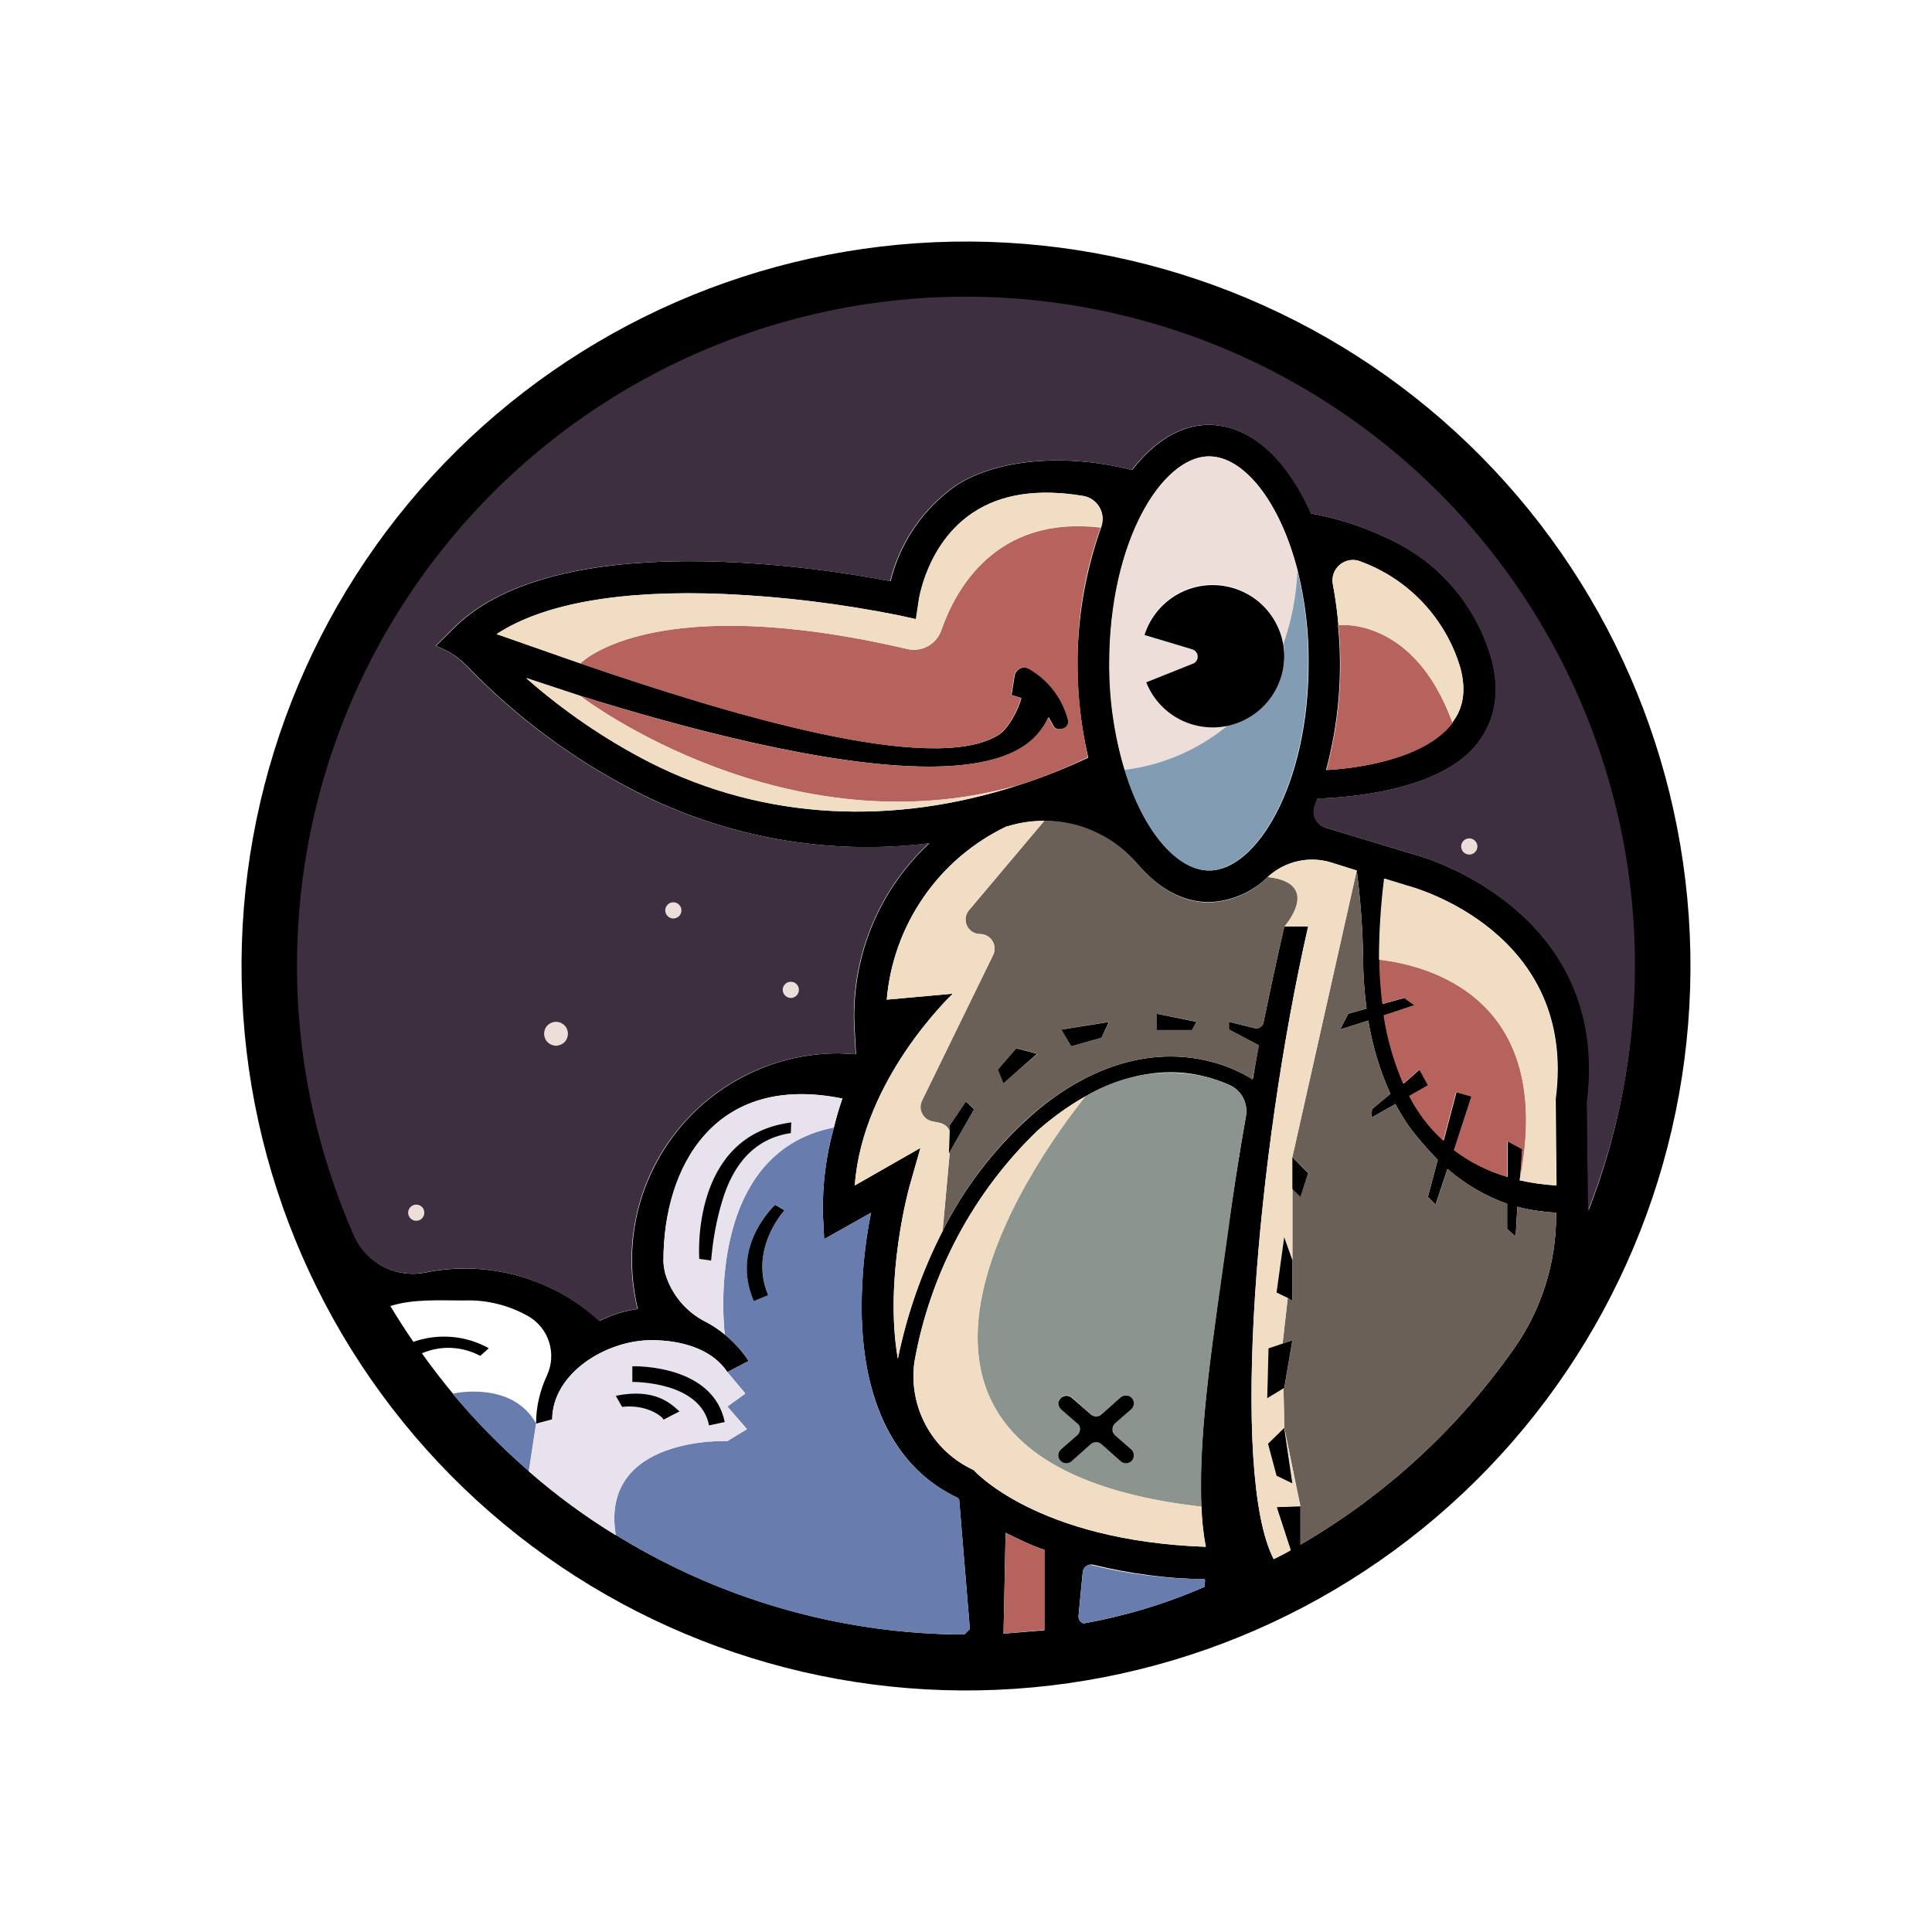 <svg width="24" height="24" viewBox="0 0 24 24" fill="none" xmlns="http://www.w3.org/2000/svg">
<rect x="0" y="0" width="24" height="24" fill="#808080" stroke="none"/>
<g clip-path="url(#clip0_328_36855)">
<path d="M24 0H0V24H24V0Z" fill="white"/>
<path d="M20.998 11.831C20.953 9.444 19.962 7.173 18.243 5.517C16.524 3.862 14.217 2.957 11.831 3.002C9.444 3.047 7.173 4.038 5.517 5.757C3.862 7.476 2.957 9.783 3.002 12.169C3.047 14.556 4.038 16.827 5.757 18.483C7.476 20.138 9.783 21.043 12.169 20.998C14.556 20.953 16.827 19.962 18.483 18.243C20.138 16.524 21.043 14.217 20.998 11.831ZM11.979 20.305C10.659 20.3 9.359 19.98 8.188 19.372C7.016 18.765 6.006 17.887 5.241 16.811C5.356 16.762 5.481 16.738 5.607 16.744C5.732 16.75 5.855 16.784 5.966 16.843L6.072 16.748C5.93 16.669 5.773 16.621 5.612 16.608C5.45 16.594 5.288 16.615 5.135 16.669C5.035 16.523 4.94 16.375 4.849 16.224C5.135 16.134 5.458 16.155 5.77 16.155C6.045 16.145 6.32 16.213 6.564 16.351C6.686 16.422 6.778 16.536 6.821 16.671C6.864 16.806 6.855 16.953 6.797 17.081C6.707 17.272 6.659 17.479 6.659 17.685L6.86 17.632C6.86 17.066 7.522 16.648 8.094 16.648C8.448 16.648 8.84 16.748 9.036 17.044L9.3 16.907C9.166 16.702 8.982 16.534 8.766 16.42C8.645 16.359 8.539 16.274 8.452 16.17C8.366 16.066 8.301 15.946 8.263 15.816C8.249 15.765 8.242 15.711 8.242 15.658C8.242 14.493 8.877 13.323 10.465 13.646C10.428 13.752 10.391 13.874 10.359 14.006C10.262 14.354 10.215 14.714 10.222 15.075L10.238 15.393L10.82 15.065C10.74 15.462 10.703 15.859 10.703 16.266C10.714 17.431 11.127 18.241 11.894 18.606L11.915 18.627L12.048 20.236L11.979 20.305ZM12.974 20.252L12.466 20.294L12.492 19.04C12.651 19.119 12.81 19.199 12.974 19.252V20.247V20.252ZM14.964 19.712C14.483 19.922 13.978 20.075 13.461 20.167C13.442 20.162 13.425 20.149 13.414 20.133C13.402 20.117 13.397 20.097 13.397 20.077L13.45 19.527C13.452 19.512 13.457 19.498 13.465 19.486C13.472 19.473 13.482 19.463 13.494 19.454C13.506 19.446 13.52 19.44 13.534 19.437C13.548 19.434 13.563 19.434 13.577 19.437C14.033 19.548 14.498 19.612 14.964 19.617C14.98 19.643 14.954 19.691 14.964 19.712ZM15.478 13.863C15.393 14.34 15.314 14.853 15.239 15.377C15.096 16.452 14.879 17.759 14.922 18.717C14.932 18.886 14.948 19.051 14.975 19.215C12.868 19.14 12.095 18.262 12.095 18.262L12.085 18.257C11.836 18.14 11.632 17.948 11.502 17.706C11.371 17.465 11.321 17.189 11.359 16.917C11.553 15.824 12.086 14.82 12.884 14.049C13.064 13.89 13.265 13.742 13.482 13.62C13.985 13.339 14.498 13.249 14.98 13.376C15.086 13.403 15.187 13.44 15.282 13.482C15.351 13.516 15.409 13.571 15.444 13.64C15.479 13.709 15.491 13.787 15.478 13.863ZM19.331 15.096C19.331 15.689 19.151 16.266 18.807 16.753C18.11 17.748 17.205 18.578 16.155 19.188V18.712L15.859 18.722L16.033 19.257C15.965 19.299 15.896 19.331 15.822 19.368C15.277 18.309 15.605 14.34 16.25 11.508H15.954C15.954 11.513 15.843 11.984 15.695 12.704C15.69 12.727 15.676 12.747 15.656 12.76C15.636 12.773 15.612 12.777 15.589 12.773L15.266 12.693V12.789L15.636 12.985L15.562 13.408C15.398 13.308 15.22 13.233 15.033 13.186C14.287 12.995 13.477 13.249 12.757 13.906C12.327 14.301 11.972 14.771 11.709 15.292C11.452 15.794 11.265 16.328 11.153 16.88C10.979 15.875 11.296 14.742 11.301 14.726L11.434 14.26L10.618 14.726C10.714 13.403 11.825 12.355 11.836 12.344L11.015 12.418C11.054 11.96 11.213 11.52 11.475 11.142C11.736 10.764 12.093 10.461 12.508 10.264H12.519C12.803 10.179 13.106 10.178 13.392 10.261C13.677 10.343 13.932 10.506 14.128 10.73C14.382 11.031 14.689 11.206 15.017 11.206C15.291 11.198 15.552 11.086 15.748 10.894C15.852 10.798 15.98 10.731 16.118 10.699C16.256 10.667 16.4 10.673 16.536 10.714L16.854 10.814C16.901 11.18 16.928 11.545 16.933 11.91C16.933 12.116 16.949 12.323 16.976 12.529L16.748 12.593L16.648 12.789L16.997 12.678C17.05 12.995 17.14 13.297 17.272 13.588L17.044 13.778L17.034 13.884L17.335 13.715C17.404 13.847 17.484 13.975 17.579 14.091C17.669 14.202 17.759 14.303 17.86 14.408L17.738 14.869L17.833 14.964L17.981 14.52C18.198 14.71 18.452 14.858 18.722 14.954V15.266L18.828 15.361L18.849 14.991C19.008 15.033 19.167 15.054 19.331 15.065V15.096ZM13.27 8.941C13.236 8.809 13.175 8.685 13.093 8.577C13.01 8.469 12.907 8.378 12.789 8.311C12.771 8.3 12.751 8.294 12.731 8.292C12.71 8.291 12.69 8.296 12.671 8.305C12.653 8.314 12.637 8.327 12.625 8.344C12.613 8.361 12.606 8.38 12.603 8.401L12.566 8.634L12.688 8.671C12.651 8.824 12.519 9.062 12.402 9.131C11.587 9.639 9.031 8.866 7.215 8.242L6.172 7.877C6.754 7.495 7.718 7.326 8.999 7.379C9.729 7.411 10.454 7.501 11.169 7.644L11.381 7.691L11.412 7.48C11.412 7.469 11.508 6.754 12.09 6.368C12.439 6.135 12.9 6.066 13.466 6.162C13.508 6.17 13.547 6.188 13.581 6.213C13.615 6.238 13.643 6.271 13.663 6.308C13.683 6.346 13.695 6.387 13.698 6.429C13.7 6.471 13.693 6.514 13.678 6.553C13.352 7.471 13.297 8.463 13.519 9.412C13.239 9.544 12.947 9.66 12.646 9.756C11.116 10.253 9.512 10.2 8.072 9.47C7.519 9.186 7.004 8.834 6.537 8.422L7.21 8.644C8.485 9.041 10.28 9.523 11.54 9.523C12.016 9.523 12.424 9.454 12.693 9.285C12.842 9.195 12.958 9.062 13.027 8.909L13.08 9.004C13.086 9.022 13.098 9.038 13.115 9.047C13.132 9.057 13.151 9.061 13.17 9.057L13.202 9.052C13.213 9.049 13.225 9.044 13.235 9.037C13.245 9.03 13.254 9.021 13.26 9.011C13.266 9.001 13.271 8.989 13.273 8.977C13.274 8.965 13.274 8.952 13.27 8.941ZM13.784 8.242C13.784 6.728 14.435 5.669 15.022 5.669C15.446 5.669 15.901 6.22 16.123 7.099C16.213 7.469 16.261 7.855 16.256 8.242C16.256 9.756 15.605 10.814 15.022 10.814C14.631 10.814 14.207 10.338 13.975 9.565C13.846 9.136 13.782 8.69 13.784 8.242ZM19.326 13.667L19.336 14.726C19.183 14.717 19.031 14.696 18.881 14.662L18.913 14.276L18.728 14.175V14.62C18.489 14.55 18.264 14.437 18.066 14.287L18.283 13.62L18.093 13.567L17.934 14.17C17.76 14.012 17.616 13.824 17.51 13.614L17.743 13.482L17.637 13.286L17.436 13.461C17.319 13.19 17.237 12.906 17.193 12.614L17.574 12.487L17.447 12.397L17.177 12.471C17.123 11.953 17.132 11.431 17.203 10.915L17.494 11.005C17.579 11.026 19.596 11.587 19.326 13.651V13.667ZM19.733 15.038L19.718 13.694C20.024 11.285 17.616 10.624 17.6 10.624L16.462 10.28C16.436 10.271 16.411 10.257 16.39 10.238C16.37 10.22 16.353 10.197 16.341 10.172C16.329 10.147 16.323 10.119 16.321 10.091C16.32 10.063 16.325 10.036 16.335 10.01L16.367 9.92C16.732 9.909 17.902 9.83 18.362 9.226C18.579 8.941 18.638 8.591 18.532 8.194C18.438 7.854 18.267 7.54 18.035 7.275C17.802 7.01 17.512 6.802 17.187 6.664C16.901 6.53 16.599 6.434 16.288 6.379C15.991 5.706 15.536 5.278 15.017 5.278C14.662 5.278 14.334 5.489 14.064 5.839C13.239 5.627 12.381 5.701 11.873 6.035C11.469 6.319 11.181 6.74 11.063 7.22C10.216 7.056 6.919 6.527 5.638 7.803L5.415 8.025C5.569 8.078 5.701 8.168 5.812 8.284C6.412 8.905 7.109 9.424 7.877 9.819C9.005 10.402 10.284 10.631 11.545 10.476C11.227 10.771 10.979 11.133 10.819 11.536C10.659 11.939 10.59 12.372 10.618 12.805L10.634 13.096L10.423 13.085C10.033 13.084 9.649 13.172 9.299 13.342C8.948 13.512 8.641 13.759 8.401 14.065C8.16 14.371 7.992 14.728 7.909 15.108C7.827 15.489 7.832 15.883 7.924 16.261C7.76 16.282 7.596 16.335 7.448 16.409C7.162 16.146 6.817 15.955 6.443 15.85C6.069 15.745 5.675 15.73 5.294 15.806C5.116 15.844 4.931 15.82 4.77 15.738C4.608 15.656 4.479 15.521 4.404 15.356C3.867 14.105 3.649 12.742 3.769 11.386C3.865 10.032 4.296 8.724 5.023 7.578C5.75 6.432 6.751 5.485 7.935 4.822C9.139 4.142 10.491 3.766 11.873 3.727C13.239 3.7 14.536 3.986 15.758 4.605C17.597 5.541 19.022 7.127 19.757 9.056C20.491 10.984 20.483 13.116 19.733 15.038ZM16.626 7.765C16.612 7.597 16.589 7.429 16.558 7.263C16.548 7.217 16.551 7.17 16.566 7.126C16.582 7.082 16.609 7.043 16.645 7.013C16.681 6.984 16.725 6.965 16.771 6.958C16.817 6.952 16.864 6.958 16.907 6.977C17.201 7.086 17.465 7.261 17.679 7.49C17.893 7.719 18.051 7.994 18.14 8.295C18.214 8.57 18.182 8.798 18.034 8.983C17.674 9.465 16.727 9.555 16.473 9.565C16.63 8.979 16.681 8.369 16.621 7.765H16.626Z" fill="black"/>
<path d="M12.974 19.252V20.247L12.466 20.294L12.492 19.04C12.651 19.12 12.81 19.199 12.974 19.252Z" fill="#B6625D"/>
<path d="M15.282 13.482C15.185 13.438 15.084 13.402 14.98 13.376C14.468 13.26 13.931 13.347 13.482 13.62C12.82 14.451 10.158 18.172 14.927 18.717C14.88 17.764 15.097 16.451 15.245 15.382C15.314 14.853 15.393 14.339 15.478 13.863C15.491 13.787 15.479 13.708 15.444 13.639C15.409 13.571 15.352 13.515 15.282 13.482ZM13.853 17.828L14.054 18.002C14.064 18.012 14.072 18.023 14.078 18.036C14.083 18.049 14.086 18.062 14.086 18.076C14.086 18.099 14.078 18.122 14.064 18.14C14.056 18.15 14.045 18.158 14.033 18.165C14.021 18.171 14.008 18.174 13.995 18.175C13.982 18.176 13.969 18.175 13.956 18.17C13.943 18.166 13.931 18.159 13.921 18.151L13.683 17.939C13.665 17.923 13.642 17.914 13.617 17.914C13.593 17.914 13.569 17.923 13.551 17.939L13.313 18.151C13.298 18.163 13.281 18.171 13.262 18.174C13.243 18.177 13.224 18.174 13.207 18.166C13.193 18.16 13.18 18.151 13.17 18.14C13.154 18.12 13.146 18.095 13.148 18.069C13.15 18.044 13.161 18.02 13.18 18.002L13.382 17.828C13.392 17.818 13.4 17.807 13.406 17.794C13.411 17.781 13.414 17.767 13.414 17.754C13.414 17.74 13.411 17.726 13.406 17.713C13.4 17.7 13.392 17.689 13.382 17.679L13.18 17.505C13.161 17.485 13.149 17.459 13.149 17.431C13.149 17.417 13.153 17.404 13.159 17.391C13.165 17.379 13.173 17.368 13.184 17.359C13.194 17.35 13.206 17.343 13.219 17.339C13.232 17.335 13.246 17.334 13.26 17.335C13.281 17.335 13.297 17.346 13.313 17.357L13.551 17.568C13.569 17.584 13.593 17.593 13.617 17.593C13.642 17.593 13.665 17.584 13.683 17.568L13.921 17.357C13.936 17.345 13.954 17.337 13.972 17.334C13.991 17.331 14.01 17.334 14.027 17.341C14.04 17.346 14.051 17.354 14.06 17.364C14.069 17.374 14.076 17.386 14.08 17.399C14.086 17.417 14.087 17.437 14.083 17.456C14.078 17.474 14.068 17.491 14.054 17.505L13.853 17.679C13.837 17.694 13.827 17.713 13.823 17.734C13.819 17.755 13.822 17.777 13.832 17.796C13.832 17.806 13.842 17.817 13.853 17.828Z" fill="#8B948E"/>
<path d="M18.881 14.663L18.907 14.276L18.722 14.176V14.62C18.483 14.551 18.258 14.438 18.06 14.287L18.277 13.62L18.087 13.567L17.928 14.17C17.754 14.013 17.61 13.824 17.504 13.615L17.737 13.482L17.631 13.287L17.43 13.461C17.313 13.191 17.231 12.906 17.187 12.614L17.568 12.487L17.441 12.397L17.171 12.471C17.15 12.291 17.134 12.106 17.134 11.921C17.716 11.99 19.331 12.371 18.881 14.663Z" fill="#B6625D"/>
<path d="M19.331 15.065V15.096C19.331 15.689 19.151 16.266 18.807 16.753C18.11 17.747 17.206 18.578 16.155 19.188V18.712L15.954 17.738L15.944 17.245H15.954L16.055 16.647L15.933 16.69L15.997 16.123L16.055 16.155V14.371V14.768L16.155 14.869L16.251 14.572L16.055 14.371L16.854 10.814C16.902 11.179 16.928 11.545 16.934 11.91C16.934 12.116 16.949 12.323 16.976 12.529L16.748 12.593L16.648 12.789L16.997 12.677C17.05 12.995 17.14 13.297 17.272 13.588L17.045 13.778L17.034 13.884L17.336 13.715C17.405 13.847 17.484 13.974 17.579 14.091C17.669 14.202 17.759 14.302 17.86 14.408L17.738 14.869L17.834 14.964L17.982 14.519C18.199 14.71 18.453 14.858 18.723 14.953V15.266L18.829 15.361L18.85 14.99C19.009 15.033 19.167 15.054 19.331 15.065ZM15.748 10.894C15.552 11.089 15.293 11.201 15.018 11.211C14.689 11.211 14.382 11.031 14.128 10.729C13.986 10.562 13.81 10.427 13.61 10.335C13.411 10.242 13.194 10.194 12.974 10.195L12.037 11.306C12.015 11.333 12.001 11.365 11.996 11.399C11.992 11.433 11.997 11.467 12.011 11.499C12.026 11.53 12.049 11.556 12.078 11.575C12.107 11.593 12.141 11.603 12.175 11.603C12.206 11.603 12.237 11.611 12.264 11.626C12.291 11.642 12.313 11.664 12.329 11.69C12.345 11.717 12.354 11.747 12.355 11.778C12.356 11.809 12.348 11.84 12.334 11.867L11.455 13.667C11.441 13.692 11.433 13.72 11.432 13.748C11.431 13.777 11.437 13.805 11.448 13.831C11.46 13.856 11.478 13.879 11.501 13.897C11.523 13.914 11.549 13.926 11.577 13.932L11.672 13.948C11.7 13.954 11.726 13.967 11.749 13.985C11.771 14.004 11.788 14.027 11.799 14.054V13.979L12 13.683L12.101 13.778L11.799 14.308L11.709 15.292C11.97 14.771 12.324 14.301 12.752 13.905C13.477 13.249 14.287 12.995 15.028 13.185C15.219 13.233 15.399 13.307 15.557 13.408L15.642 12.984L15.266 12.789V12.693L15.584 12.773C15.602 12.778 15.622 12.777 15.64 12.771C15.658 12.764 15.674 12.752 15.684 12.736C15.69 12.726 15.693 12.715 15.695 12.704C15.843 11.984 15.954 11.513 15.96 11.508C15.96 11.508 16.436 10.973 15.748 10.894ZM12.466 13.455L12.397 13.286L12.625 13.021L12.89 13.09L12.466 13.455ZM13.684 12.889L13.308 12.995L13.186 12.789L13.779 12.693L13.684 12.889ZM14.806 12.789H14.372V12.593L14.869 12.693L14.806 12.789Z" fill="#6A6057"/>
<path d="M18.045 8.983C17.679 9.465 16.732 9.555 16.478 9.566C16.636 8.979 16.686 8.37 16.626 7.766C16.626 7.766 17.563 7.649 18.045 8.983ZM13.387 8.242C13.387 8.634 13.429 9.026 13.514 9.407C13.233 9.544 12.942 9.661 12.64 9.756C9.761 10.566 7.273 8.697 7.209 8.644C8.48 9.041 10.269 9.523 11.534 9.523C12.01 9.523 12.418 9.454 12.688 9.285C12.836 9.195 12.953 9.063 13.021 8.909L13.074 9.004C13.08 9.023 13.093 9.038 13.109 9.048C13.126 9.057 13.145 9.061 13.164 9.057L13.196 9.052C13.208 9.05 13.22 9.045 13.229 9.038C13.239 9.031 13.248 9.022 13.254 9.011C13.261 9.001 13.265 8.989 13.267 8.977C13.269 8.965 13.268 8.953 13.265 8.941C13.23 8.809 13.17 8.686 13.087 8.578C13.005 8.469 12.901 8.379 12.783 8.311C12.766 8.3 12.746 8.294 12.725 8.293C12.705 8.292 12.684 8.296 12.666 8.305C12.647 8.314 12.631 8.327 12.619 8.344C12.608 8.361 12.6 8.381 12.598 8.401L12.561 8.634L12.683 8.671C12.646 8.824 12.513 9.063 12.397 9.131C11.582 9.64 9.025 8.867 7.209 8.242C7.247 8.2 8.162 7.337 11.269 8.062C11.356 8.083 11.448 8.07 11.526 8.027C11.604 7.984 11.664 7.914 11.693 7.829C11.867 7.321 12.37 6.4 13.672 6.554C13.476 7.097 13.379 7.67 13.387 8.247V8.242Z" fill="#B6625D"/>
<path d="M14.964 19.712C14.483 19.922 13.979 20.074 13.461 20.167C13.442 20.162 13.425 20.15 13.413 20.133C13.401 20.117 13.396 20.097 13.398 20.077L13.451 19.526C13.454 19.504 13.463 19.484 13.479 19.468C13.494 19.451 13.513 19.44 13.534 19.436C14.002 19.554 14.483 19.614 14.964 19.616C14.98 19.643 14.954 19.69 14.964 19.712ZM6.66 17.684L6.57 18.277C6.228 17.982 5.911 17.66 5.622 17.314C5.654 17.303 6.368 17.155 6.66 17.684ZM11.916 18.626L11.895 18.605C11.122 18.24 10.714 17.435 10.704 16.266C10.704 15.863 10.741 15.461 10.82 15.064L10.238 15.392L10.222 15.075C10.217 14.715 10.259 14.355 10.359 14.005C8.719 14.323 9.004 16.578 9.004 16.578C9.121 16.673 9.216 16.784 9.301 16.906L9.036 17.044L9.258 17.308L9.036 17.472L9.28 17.753L9.036 17.901C9.036 17.901 7.448 17.832 7.649 19.066C8.95 19.873 10.449 20.302 11.979 20.304L12.048 20.235L11.916 18.626ZM9.544 16.086L9.364 16.16C9.073 15.488 9.608 14.99 9.629 14.963L9.745 15.032C9.724 15.053 9.306 15.53 9.544 16.086Z" fill="#687DAD"/>
<path d="M16.119 7.1C16.103 7.406 16.044 7.709 15.944 7.999C15.907 7.795 15.802 7.61 15.644 7.475C15.487 7.34 15.288 7.264 15.081 7.258C14.887 7.255 14.698 7.314 14.541 7.428C14.385 7.541 14.269 7.703 14.213 7.888L14.8 8.063C14.822 8.067 14.841 8.077 14.855 8.093C14.87 8.109 14.878 8.13 14.879 8.151C14.88 8.173 14.874 8.194 14.862 8.212C14.85 8.229 14.832 8.242 14.811 8.248L14.239 8.476C14.317 8.671 14.461 8.832 14.646 8.93C14.831 9.029 15.045 9.059 15.25 9.016C14.885 9.318 14.44 9.509 13.97 9.566C13.841 9.137 13.777 8.691 13.779 8.243C13.779 6.729 14.43 5.67 15.018 5.67C15.441 5.67 15.896 6.221 16.119 7.1Z" fill="#EDDED9"/>
<path d="M18.045 8.983C17.564 7.649 16.627 7.765 16.627 7.765C16.612 7.597 16.589 7.429 16.558 7.263C16.548 7.217 16.552 7.17 16.567 7.126C16.582 7.082 16.61 7.043 16.646 7.013C16.682 6.984 16.725 6.965 16.771 6.958C16.817 6.952 16.865 6.958 16.907 6.977C17.201 7.086 17.466 7.261 17.68 7.49C17.894 7.719 18.052 7.994 18.141 8.295C18.215 8.57 18.183 8.798 18.035 8.983H18.045ZM19.316 13.667L19.332 14.726C19.178 14.717 19.026 14.696 18.876 14.662C19.332 12.371 17.712 11.989 17.13 11.921C17.13 11.587 17.151 11.248 17.193 10.915L17.49 11.005C17.574 11.026 19.591 11.587 19.321 13.651V13.667H19.316ZM16.15 18.706L15.859 18.722L16.034 19.257C15.965 19.299 15.896 19.331 15.822 19.368C15.277 18.309 15.605 14.34 16.251 11.508H15.955C15.955 11.508 16.431 10.973 15.748 10.894C15.852 10.798 15.98 10.73 16.119 10.699C16.257 10.667 16.401 10.672 16.537 10.714L16.854 10.814L16.055 14.371V15.652L15.955 15.361L15.859 16.055L15.997 16.123L15.933 16.69L15.759 16.743L15.743 17.367L15.944 17.245L15.955 17.738L15.759 17.934L15.859 18.331L16.055 18.426L15.955 17.738L16.15 18.706ZM14.981 19.215C12.869 19.14 12.096 18.262 12.096 18.262L12.085 18.257C11.837 18.14 11.633 17.948 11.502 17.706C11.372 17.465 11.322 17.189 11.36 16.917C11.554 15.824 12.087 14.82 12.884 14.049C13.065 13.89 13.266 13.741 13.483 13.62C12.821 14.451 10.159 18.172 14.928 18.717C14.928 18.886 14.949 19.05 14.981 19.215ZM12.355 11.788C12.355 11.815 12.35 11.841 12.339 11.862L11.455 13.673C11.444 13.697 11.437 13.724 11.437 13.751C11.437 13.778 11.443 13.805 11.455 13.829C11.467 13.853 11.484 13.875 11.505 13.892C11.526 13.909 11.551 13.921 11.577 13.927L11.672 13.948C11.7 13.954 11.727 13.967 11.749 13.985C11.771 14.004 11.788 14.027 11.799 14.054L11.789 14.329L11.799 14.308L11.71 15.292C11.453 15.794 11.266 16.328 11.154 16.88C10.979 15.875 11.296 14.742 11.302 14.726L11.434 14.26L10.619 14.726C10.714 13.403 11.826 12.355 11.836 12.344L11.016 12.418C11.055 11.96 11.213 11.52 11.475 11.142C11.737 10.764 12.093 10.461 12.509 10.264H12.519C12.668 10.216 12.821 10.195 12.975 10.195L12.038 11.307C12.015 11.333 12.001 11.365 11.996 11.399C11.992 11.433 11.997 11.468 12.012 11.499C12.026 11.53 12.049 11.556 12.078 11.575C12.107 11.593 12.141 11.603 12.175 11.603C12.223 11.603 12.269 11.622 12.303 11.656C12.336 11.69 12.355 11.735 12.355 11.783V11.788ZM12.641 9.756C11.111 10.253 9.507 10.2 8.068 9.47C7.515 9.186 6.999 8.833 6.533 8.422L7.205 8.644C7.274 8.697 9.761 10.566 12.641 9.756ZM13.673 6.548C12.371 6.4 11.873 7.321 11.694 7.829C11.665 7.913 11.605 7.984 11.527 8.027C11.448 8.07 11.357 8.082 11.27 8.062C8.163 7.337 7.247 8.199 7.21 8.242L6.167 7.877C6.75 7.495 7.713 7.326 8.994 7.379C9.724 7.411 10.45 7.501 11.164 7.644L11.376 7.691L11.408 7.48C11.408 7.469 11.503 6.754 12.085 6.368C12.435 6.135 12.895 6.066 13.462 6.162C13.503 6.17 13.542 6.188 13.576 6.213C13.61 6.238 13.638 6.271 13.659 6.308C13.679 6.346 13.69 6.387 13.693 6.429C13.695 6.471 13.689 6.514 13.673 6.553V6.548Z" fill="#F1DDC4"/>
<path d="M20.31 11.999C20.31 13.042 20.109 14.069 19.728 15.038L19.712 13.693C20.019 11.285 17.61 10.623 17.595 10.623L16.457 10.279C16.43 10.27 16.406 10.256 16.385 10.238C16.364 10.219 16.347 10.197 16.335 10.171C16.323 10.146 16.317 10.119 16.316 10.091C16.315 10.063 16.32 10.035 16.33 10.009L16.361 9.919C16.727 9.909 17.896 9.829 18.357 9.226C18.574 8.94 18.632 8.591 18.526 8.194C18.432 7.854 18.262 7.54 18.029 7.275C17.796 7.01 17.507 6.801 17.182 6.664C16.896 6.53 16.593 6.434 16.282 6.378C15.985 5.706 15.53 5.277 15.012 5.277C14.657 5.277 14.329 5.489 14.059 5.838C13.233 5.626 12.376 5.7 11.867 6.034C11.463 6.319 11.175 6.74 11.057 7.22C10.211 7.056 6.913 6.526 5.632 7.802L5.41 8.024C5.563 8.077 5.696 8.167 5.807 8.284C6.406 8.905 7.104 9.423 7.871 9.819C9 10.401 10.278 10.63 11.539 10.475C11.222 10.77 10.974 11.132 10.814 11.535C10.653 11.938 10.585 12.371 10.613 12.804L10.629 13.095L10.417 13.085C10.028 13.084 9.643 13.172 9.293 13.341C8.943 13.511 8.636 13.758 8.395 14.065C8.154 14.37 7.986 14.727 7.904 15.108C7.821 15.488 7.826 15.882 7.919 16.26C7.755 16.282 7.591 16.334 7.442 16.409C7.156 16.146 6.812 15.954 6.437 15.849C6.063 15.744 5.669 15.729 5.288 15.805C5.111 15.843 4.926 15.819 4.764 15.737C4.602 15.655 4.473 15.52 4.399 15.355C3.899 14.223 3.657 12.995 3.693 11.758C3.728 10.521 4.039 9.308 4.603 8.207C5.167 7.106 5.97 6.145 6.953 5.393C7.936 4.642 9.074 4.12 10.285 3.864C11.495 3.609 12.748 3.627 13.95 3.918C15.153 4.208 16.275 4.763 17.236 5.543C18.197 6.322 18.971 7.306 19.503 8.424C20.035 9.541 20.311 10.762 20.31 11.999Z" fill="#3D2E40"/>
<path d="M16.25 8.24C16.25 9.754 15.6 10.813 15.017 10.813C14.626 10.813 14.202 10.337 13.969 9.564C14.44 9.506 14.884 9.315 15.25 9.013C15.474 8.966 15.672 8.834 15.801 8.644C15.93 8.455 15.981 8.223 15.944 7.997C16.044 7.707 16.103 7.404 16.118 7.097C16.208 7.468 16.256 7.854 16.25 8.24Z" fill="#819CB3"/>
<path d="M8.241 15.658C8.241 15.711 8.252 15.764 8.262 15.817C8.3 15.947 8.365 16.067 8.451 16.171C8.538 16.274 8.644 16.359 8.765 16.42C8.85 16.463 8.929 16.515 9.003 16.579C9.003 16.579 8.717 14.329 10.358 14.007C10.39 13.874 10.427 13.753 10.464 13.647C8.876 13.324 8.241 14.494 8.241 15.658ZM9.824 14.075C9.379 14.139 9.109 14.457 8.971 14.917C8.897 15.161 8.855 15.409 8.834 15.658L8.686 15.637C8.686 15.621 8.58 14.107 9.824 13.943V14.075ZM9.035 17.474L9.257 17.315L9.035 17.045C8.839 16.749 8.447 16.648 8.093 16.648C7.521 16.648 6.859 17.066 6.859 17.638L6.658 17.691L6.568 18.278C6.907 18.575 7.267 18.839 7.648 19.072C7.452 17.834 9.035 17.902 9.035 17.902L9.278 17.754L9.035 17.474ZM8.241 17.632C8.241 17.611 8.045 17.442 7.728 17.474L7.648 17.341C8.14 17.241 8.336 17.442 8.442 17.537L8.241 17.638V17.632ZM8.807 17.707C8.702 17.156 7.865 17.167 7.855 17.167V16.971C7.892 16.971 8.86 16.95 9.003 17.669L8.807 17.707Z" fill="#E8E2EF"/>
<path d="M15.953 8.121C15.96 8.33 15.892 8.535 15.762 8.698C15.633 8.862 15.449 8.975 15.245 9.018C15.04 9.06 14.827 9.029 14.643 8.93C14.459 8.831 14.316 8.67 14.239 8.476L14.81 8.248C14.831 8.242 14.849 8.229 14.861 8.212C14.874 8.194 14.88 8.173 14.878 8.152C14.877 8.13 14.869 8.11 14.854 8.094C14.84 8.078 14.821 8.067 14.8 8.063L14.217 7.888C14.281 7.689 14.412 7.518 14.589 7.406C14.765 7.294 14.976 7.248 15.183 7.276C15.39 7.304 15.582 7.404 15.722 7.558C15.863 7.713 15.945 7.912 15.953 8.121ZM12.1 13.78L11.798 14.309L11.788 14.33L11.798 14.05V13.981L11.999 13.684L12.1 13.78ZM12.889 13.086L12.465 13.457L12.396 13.287L12.624 13.023L12.889 13.092V13.086ZM13.778 12.689L13.683 12.89L13.307 12.996L13.185 12.79L13.778 12.695V12.689ZM14.868 12.689L14.805 12.795H14.371V12.594L14.868 12.695V12.689ZM16.25 14.574L16.155 14.87L16.054 14.77V14.373L16.25 14.574ZM16.054 16.157L16.001 16.125L15.858 16.056L15.953 15.368L16.054 15.653V16.157ZM16.054 16.649L15.953 17.242L15.943 17.247L15.742 17.369L15.758 16.749L15.932 16.691L16.054 16.649ZM16.054 18.427L15.858 18.332L15.752 17.935L15.953 17.739L16.054 18.427ZM14.053 18.004C14.064 18.013 14.072 18.024 14.077 18.037C14.083 18.05 14.085 18.064 14.085 18.078C14.085 18.101 14.078 18.123 14.064 18.141C14.055 18.152 14.045 18.16 14.033 18.166C14.021 18.172 14.008 18.175 13.995 18.177C13.981 18.177 13.968 18.176 13.955 18.172C13.943 18.167 13.931 18.161 13.921 18.152L13.683 17.94C13.664 17.924 13.641 17.915 13.617 17.915C13.592 17.915 13.569 17.924 13.55 17.94L13.312 18.152C13.298 18.164 13.28 18.172 13.262 18.175C13.243 18.178 13.224 18.175 13.206 18.168C13.192 18.162 13.18 18.153 13.169 18.141C13.153 18.121 13.145 18.096 13.147 18.07C13.149 18.045 13.161 18.021 13.18 18.004L13.381 17.829C13.397 17.815 13.409 17.796 13.413 17.775C13.418 17.754 13.416 17.732 13.408 17.713C13.401 17.7 13.392 17.689 13.381 17.681L13.18 17.506C13.16 17.487 13.149 17.46 13.148 17.432C13.149 17.414 13.156 17.397 13.166 17.383C13.176 17.368 13.19 17.356 13.206 17.349C13.222 17.341 13.24 17.338 13.258 17.34C13.275 17.341 13.292 17.348 13.307 17.358L13.55 17.57C13.569 17.586 13.592 17.595 13.617 17.595C13.641 17.595 13.664 17.586 13.683 17.57L13.921 17.358C13.936 17.346 13.953 17.338 13.972 17.336C13.99 17.333 14.009 17.335 14.027 17.342C14.039 17.347 14.05 17.355 14.059 17.365C14.069 17.375 14.076 17.387 14.08 17.4C14.086 17.419 14.087 17.438 14.082 17.457C14.077 17.476 14.068 17.493 14.053 17.506L13.852 17.681C13.842 17.69 13.834 17.702 13.828 17.714C13.822 17.727 13.82 17.741 13.82 17.755C13.82 17.769 13.822 17.783 13.828 17.795C13.834 17.808 13.842 17.82 13.852 17.829L14.053 18.004ZM9.829 13.939L9.824 14.076C9.379 14.14 9.109 14.457 8.972 14.918C8.898 15.161 8.855 15.41 8.834 15.659L8.686 15.638C8.686 15.622 8.575 14.108 9.824 13.944L9.829 13.939ZM9.543 16.088L9.364 16.162C9.072 15.489 9.607 14.992 9.628 14.966L9.745 15.034C9.723 15.056 9.305 15.532 9.543 16.088ZM9.004 17.665L8.808 17.707C8.702 17.157 7.866 17.167 7.855 17.167V16.972C7.892 16.972 8.861 16.95 9.004 17.67V17.665Z" fill="black"/>
<path d="M8.438 17.535L8.242 17.636C8.242 17.609 8.046 17.44 7.728 17.477L7.649 17.339C8.141 17.239 8.337 17.44 8.443 17.535H8.438Z" fill="black"/>
<path d="M8.341 11.407C8.356 11.411 8.372 11.411 8.386 11.407C8.401 11.404 8.415 11.397 8.427 11.388C8.439 11.379 8.448 11.367 8.455 11.353C8.462 11.339 8.465 11.324 8.465 11.309C8.465 11.294 8.462 11.279 8.455 11.265C8.448 11.252 8.439 11.24 8.427 11.23C8.415 11.221 8.401 11.214 8.386 11.211C8.372 11.208 8.356 11.208 8.341 11.211C8.319 11.216 8.3 11.229 8.286 11.246C8.272 11.264 8.264 11.286 8.264 11.309C8.264 11.332 8.272 11.354 8.286 11.371C8.3 11.389 8.319 11.402 8.341 11.407ZM6.907 12.99C6.946 12.99 6.984 12.974 7.012 12.946C7.04 12.918 7.055 12.881 7.055 12.841C7.055 12.802 7.04 12.764 7.012 12.737C6.984 12.709 6.946 12.693 6.907 12.693C6.868 12.693 6.83 12.709 6.802 12.737C6.774 12.764 6.759 12.802 6.759 12.841C6.759 12.881 6.774 12.918 6.802 12.946C6.83 12.974 6.868 12.99 6.907 12.99ZM9.824 12.397C9.85 12.397 9.876 12.386 9.895 12.367C9.914 12.348 9.924 12.323 9.924 12.296C9.924 12.27 9.914 12.244 9.895 12.225C9.876 12.206 9.85 12.196 9.824 12.196C9.797 12.196 9.771 12.206 9.753 12.225C9.734 12.244 9.723 12.27 9.723 12.296C9.723 12.323 9.734 12.348 9.753 12.367C9.771 12.386 9.797 12.397 9.824 12.397ZM5.171 15.165C5.198 15.165 5.223 15.155 5.242 15.136C5.261 15.117 5.271 15.091 5.271 15.065C5.271 15.038 5.261 15.012 5.242 14.993C5.223 14.975 5.198 14.964 5.171 14.964C5.144 14.964 5.119 14.975 5.1 14.993C5.081 15.012 5.07 15.038 5.07 15.065C5.07 15.091 5.081 15.117 5.1 15.136C5.119 15.155 5.144 15.165 5.171 15.165ZM18.229 10.613C18.244 10.616 18.259 10.617 18.274 10.613C18.289 10.61 18.303 10.603 18.314 10.594C18.326 10.584 18.336 10.572 18.343 10.559C18.349 10.545 18.353 10.53 18.353 10.515C18.353 10.5 18.349 10.485 18.343 10.471C18.336 10.458 18.326 10.446 18.314 10.436C18.303 10.427 18.289 10.42 18.274 10.417C18.259 10.414 18.244 10.414 18.229 10.417C18.207 10.422 18.187 10.435 18.173 10.453C18.159 10.47 18.151 10.492 18.151 10.515C18.151 10.538 18.159 10.56 18.173 10.578C18.187 10.595 18.207 10.608 18.229 10.613Z" fill="#EDDED9"/>
</g>
<defs>
<clipPath id="clip0_328_36855">
<rect width="24" height="24" fill="white"/>
</clipPath>
</defs>
</svg>
